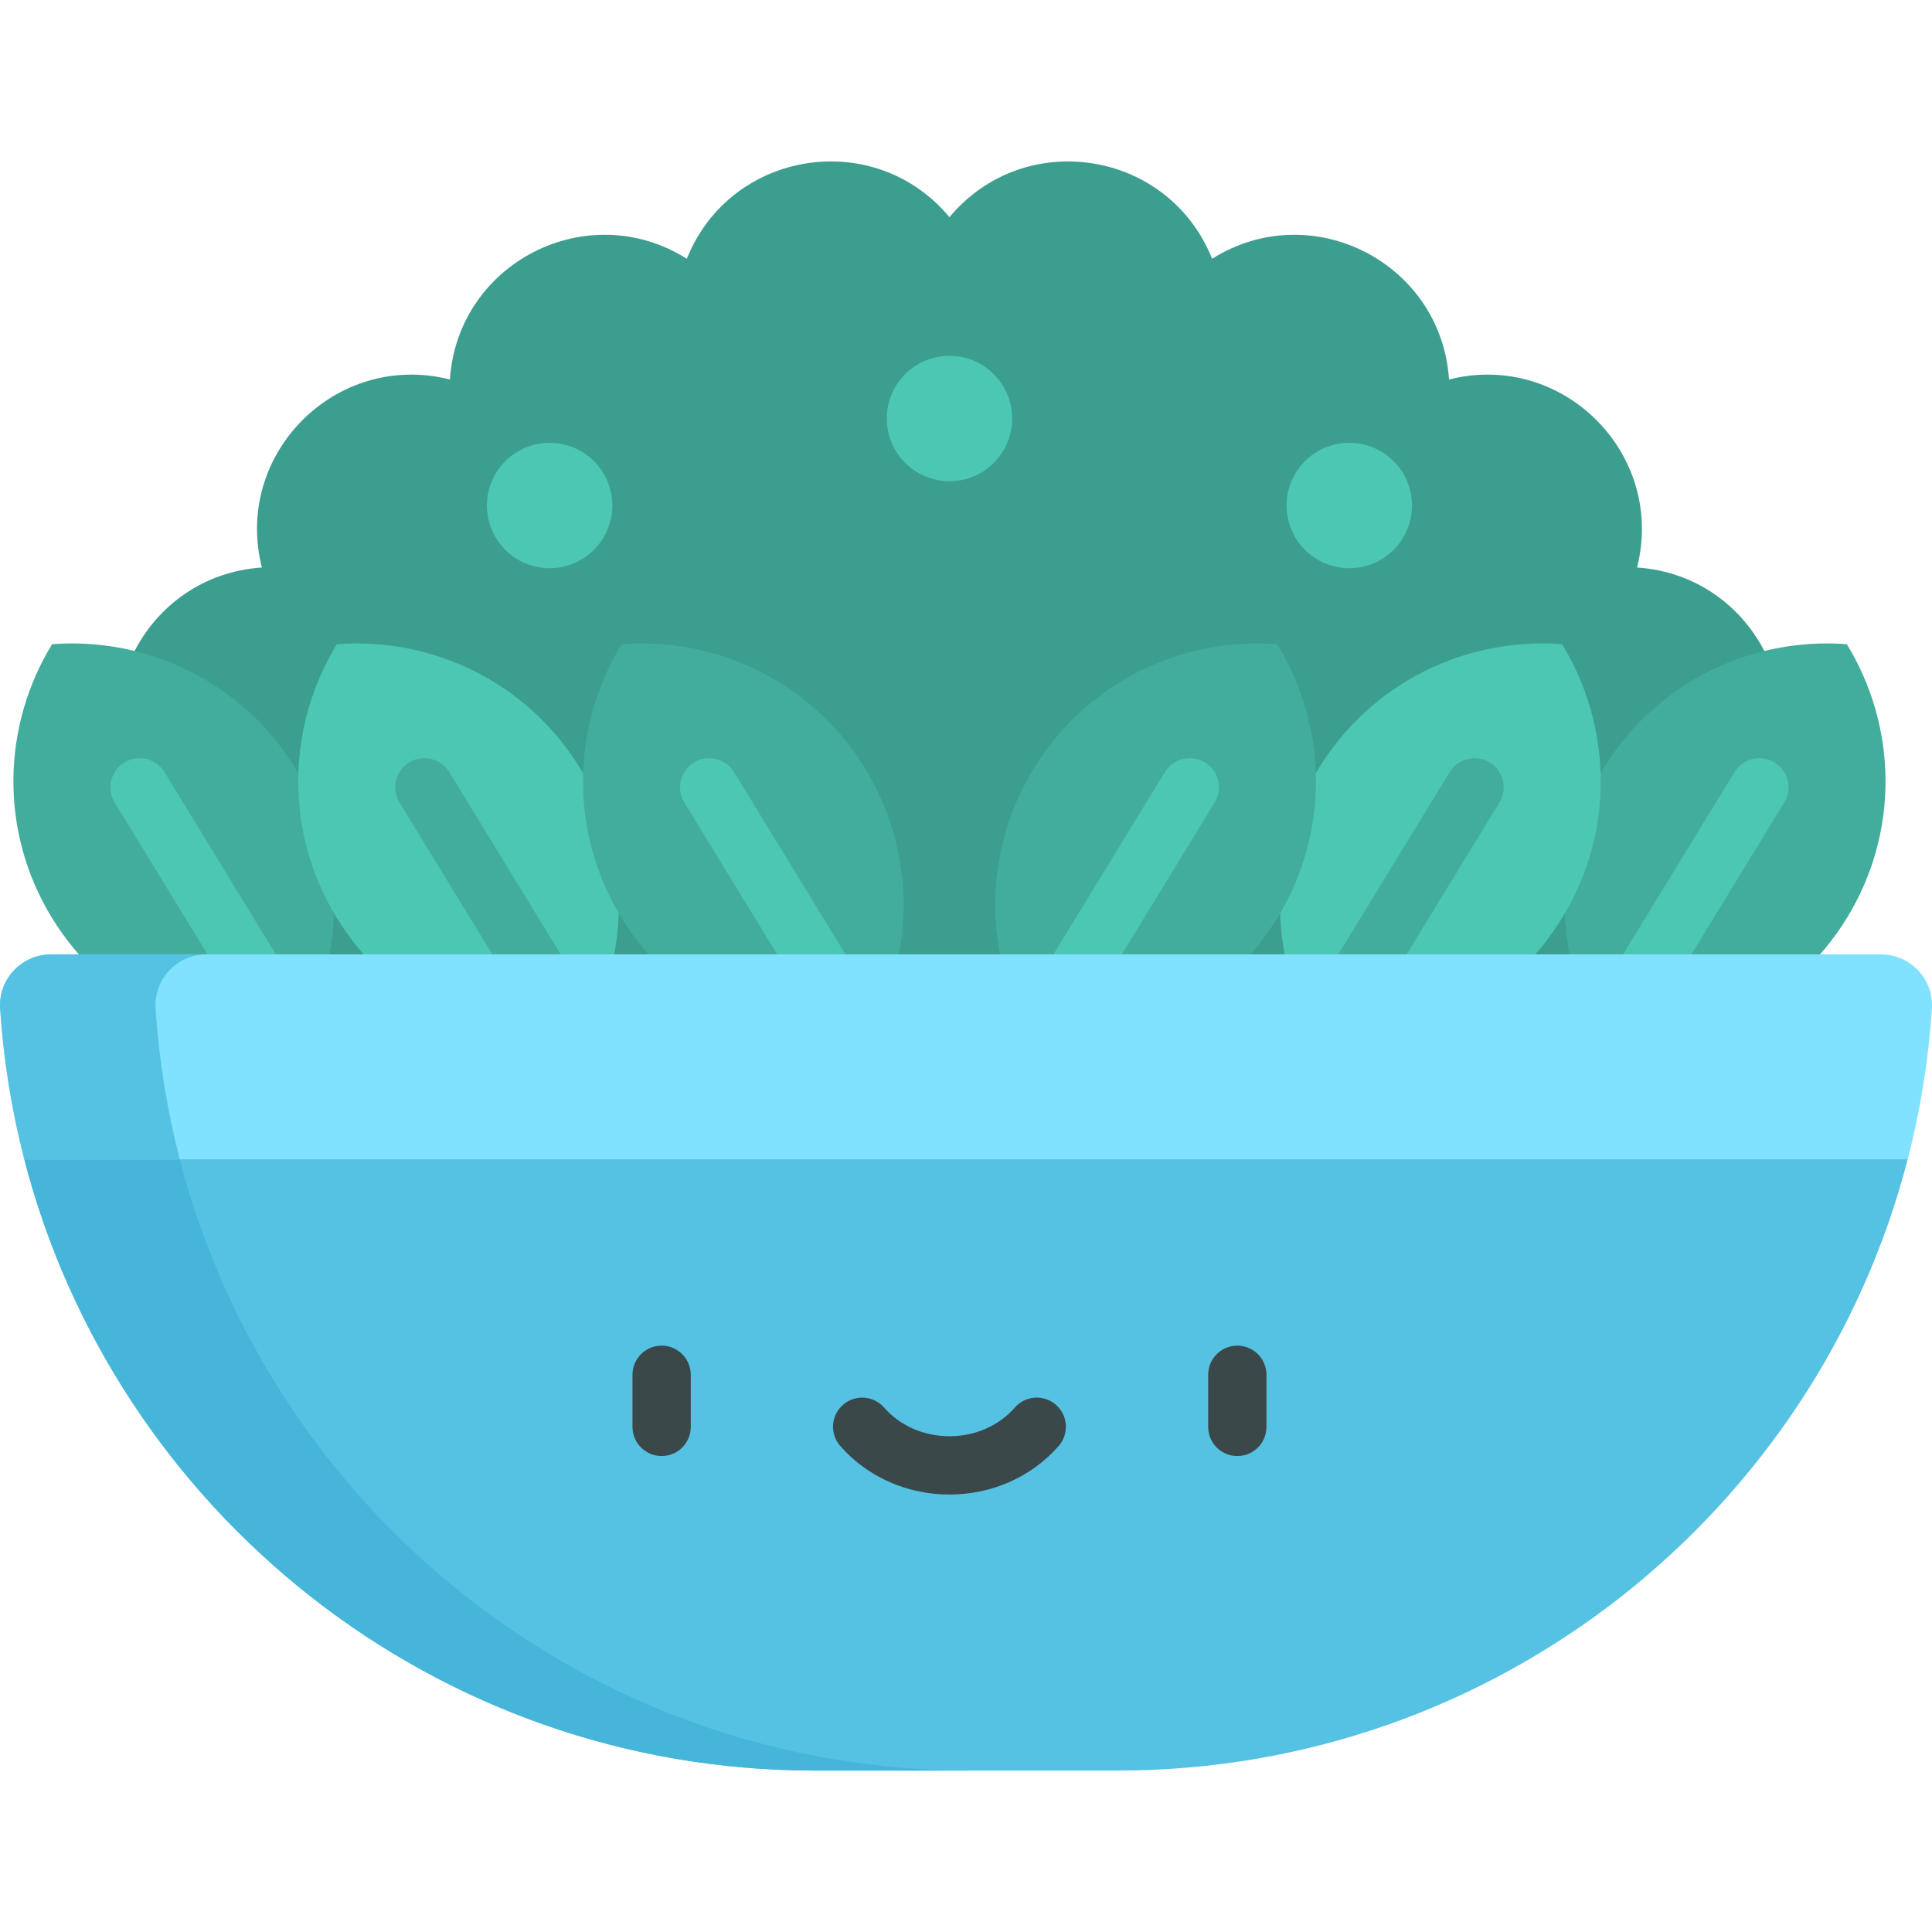 <?xml version="1.0" encoding="iso-8859-1"?>
<!-- Generator: Adobe Illustrator 19.0.0, SVG Export Plug-In . SVG Version: 6.00 Build 0)  -->
<svg version="1.1" id="Capa_1" xmlns="http://www.w3.org/2000/svg" xmlns:xlink="http://www.w3.org/1999/xlink" x="0px" y="0px"
	 viewBox="0 0 512.001 512.001" style="enable-background:new 0 0 512.001 512.001;" xml:space="preserve">
<path style="fill:#3C9E8F;" d="M433.839,150.396L433.839,150.396c7.615-30.119-19.71-57.445-49.83-49.83l0,0l0,0
	c-2.064-30.998-36.497-48.542-62.789-31.992l0,0l0,0c-11.542-28.843-49.711-34.888-69.602-11.024l0,0l0,0
	c-19.891-23.865-58.059-17.819-69.602,11.024l0,0l0,0c-26.292-16.55-60.724,0.994-62.789,31.992l0,0l0,0
	c-30.119-7.615-57.445,19.71-49.829,49.83l0,0c-30.998,2.064-48.542,36.497-31.992,62.789l0,0l0,0h0.001l26.295,106.754h381.893
	l20.235-106.754h0.001l0,0l0,0C482.381,186.893,464.837,152.461,433.839,150.396z"/>
<g>
	<path style="fill:#42AD9C;" d="M13.804,170.711c25.164-1.913,50.48,9.991,64.546,33.002s13.116,50.97-0.062,72.494
		c-25.164,1.913-50.48-9.991-64.546-33.002S0.627,192.233,13.804,170.711z"/>
	<path style="fill:#42AD9C;" d="M489.432,170.711c-25.164-1.913-50.48,9.991-64.546,33.002
		c-14.066,23.012-13.116,50.97,0.062,72.494c25.164,1.913,50.48-9.991,64.546-33.002C503.56,220.193,502.61,192.233,489.432,170.711
		z"/>
</g>
<g>
	<path style="fill:#4CC7B3;" d="M89.279,170.711c25.164-1.913,50.48,9.991,64.546,33.002c14.066,23.012,13.116,50.97-0.062,72.494
		c-25.164,1.913-50.48-9.991-64.546-33.002S76.102,192.233,89.279,170.711z"/>
	<path style="fill:#4CC7B3;" d="M413.957,170.711c-25.164-1.913-50.48,9.991-64.546,33.002
		c-14.066,23.012-13.116,50.97,0.062,72.494c25.164,1.913,50.48-9.991,64.546-33.002
		C428.085,220.193,427.135,192.233,413.957,170.711z"/>
</g>
<path style="fill:#42AD9C;" d="M164.755,170.711c25.164-1.913,50.48,9.991,64.546,33.002c14.066,23.012,13.116,50.97-0.062,72.494
	c-25.164,1.913-50.48-9.991-64.546-33.002C150.627,220.193,151.577,192.233,164.755,170.711z"/>
<path style="fill:#4CC7B3;" d="M229.247,283.934c-2.602,0-5.143-1.315-6.599-3.697l-41.295-67.557
	c-2.225-3.641-1.078-8.396,2.563-10.622c3.639-2.225,8.394-1.079,10.622,2.563l41.295,67.557c2.225,3.641,1.078,8.396-2.563,10.622
	C232.012,283.567,230.621,283.934,229.247,283.934z"/>
<path style="fill:#42AD9C;" d="M153.77,283.934c-2.602,0-5.143-1.315-6.599-3.697l-41.294-67.557
	c-2.225-3.641-1.078-8.396,2.563-10.622c3.639-2.225,8.395-1.079,10.622,2.563l41.294,67.557c2.225,3.641,1.078,8.396-2.563,10.622
	C156.535,283.567,155.145,283.934,153.77,283.934z"/>
<path style="fill:#4CC7B3;" d="M78.296,283.934c-2.602,0-5.143-1.315-6.599-3.697l-41.294-67.557
	c-2.225-3.641-1.078-8.396,2.563-10.622c3.638-2.225,8.395-1.079,10.622,2.563l41.294,67.557c2.225,3.641,1.078,8.396-2.563,10.622
	C81.06,283.567,79.671,283.934,78.296,283.934z"/>
<path style="fill:#42AD9C;" d="M338.482,170.711c-25.164-1.913-50.48,9.991-64.546,33.002c-14.066,23.012-13.116,50.97,0.062,72.494
	c25.164,1.913,50.48-9.991,64.546-33.002C352.61,220.194,351.66,192.233,338.482,170.711z"/>
<path style="fill:#4CC7B3;" d="M273.991,283.934c-1.374,0-2.765-0.366-4.022-1.135c-3.641-2.226-4.788-6.982-2.563-10.622
	l41.295-67.557c2.226-3.642,6.984-4.786,10.622-2.563c3.641,2.226,4.788,6.982,2.563,10.622l-41.295,67.557
	C279.133,282.618,276.592,283.934,273.991,283.934z"/>
<path style="fill:#42AD9C;" d="M349.466,283.934c-1.374,0-2.765-0.366-4.022-1.135c-3.641-2.226-4.788-6.982-2.563-10.622
	l41.294-67.557c2.225-3.642,6.983-4.786,10.622-2.563c3.641,2.226,4.788,6.982,2.563,10.622l-41.294,67.557
	C354.608,282.618,352.068,283.934,349.466,283.934z"/>
<g>
	<path style="fill:#4CC7B3;" d="M424.941,283.934c-1.374,0-2.765-0.366-4.022-1.135c-3.641-2.226-4.788-6.982-2.563-10.622
		l41.295-67.557c2.226-3.642,6.983-4.786,10.622-2.563c3.641,2.226,4.788,6.982,2.563,10.622l-41.295,67.557
		C430.084,282.618,427.542,283.934,424.941,283.934z"/>
	<circle style="fill:#4CC7B3;" cx="145.657" cy="133.965" r="16.617"/>
	<circle style="fill:#4CC7B3;" cx="251.621" cy="110.91" r="16.617"/>
	<circle style="fill:#4CC7B3;" cx="357.575" cy="133.965" r="16.617"/>
</g>
<path style="fill:#55C2E3;" d="M251.618,279.635L6.437,307.236c24.095,93.172,108.719,161.984,209.42,161.984h80.284
	c100.701,0,185.325-68.812,209.42-161.984L251.618,279.635z"/>
<path style="fill:#45B6D9;" d="M47.644,307.236l224.939-25.322l-20.965-2.279L6.437,307.236
	c24.095,93.172,108.719,161.984,209.42,161.984h41.207C156.363,469.219,71.74,400.407,47.644,307.236z"/>
<path style="fill:#80E2FF;" d="M498.489,252.921H13.51c-7.793,0-13.991,6.583-13.481,14.36c0.897,13.703,3.071,27.06,6.409,39.955
	h499.125c3.337-12.895,5.51-26.25,6.409-39.955C512.48,259.504,506.282,252.921,498.489,252.921z"/>
<path style="fill:#55C2E3;" d="M54.718,252.921H13.51c-7.793,0-13.991,6.583-13.481,14.36c0.897,13.703,3.071,27.06,6.409,39.955
	h41.207c-3.337-12.895-5.51-26.25-6.409-39.955C40.727,259.504,46.924,252.921,54.718,252.921z"/>
<g>
	<path style="fill:#3B484A;" d="M175.337,385.867c-4.268,0-7.726-3.459-7.726-7.726v-13.806c0-4.267,3.458-7.726,7.726-7.726
		c4.268,0,7.726,3.459,7.726,7.726v13.805C183.064,382.408,179.604,385.867,175.337,385.867z"/>
	<path style="fill:#3B484A;" d="M327.901,385.867c-4.268,0-7.726-3.459-7.726-7.726v-13.806c0-4.267,3.458-7.726,7.726-7.726
		c4.268,0,7.726,3.459,7.726,7.726v13.805C335.627,382.408,332.168,385.867,327.901,385.867z"/>
	<path style="fill:#3B484A;" d="M251.619,396.069c-11.245,0-21.798-4.694-28.95-12.876c-2.809-3.213-2.481-8.094,0.732-10.902
		c3.212-2.808,8.094-2.48,10.901,0.732c4.219,4.826,10.531,7.593,17.316,7.593s13.097-2.768,17.315-7.593
		c2.807-3.214,7.689-3.541,10.902-0.731c3.212,2.808,3.541,7.689,0.731,10.902C273.415,391.377,262.864,396.069,251.619,396.069z"/>
</g>
<g>
</g>
<g>
</g>
<g>
</g>
<g>
</g>
<g>
</g>
<g>
</g>
<g>
</g>
<g>
</g>
<g>
</g>
<g>
</g>
<g>
</g>
<g>
</g>
<g>
</g>
<g>
</g>
<g>
</g>
</svg>
